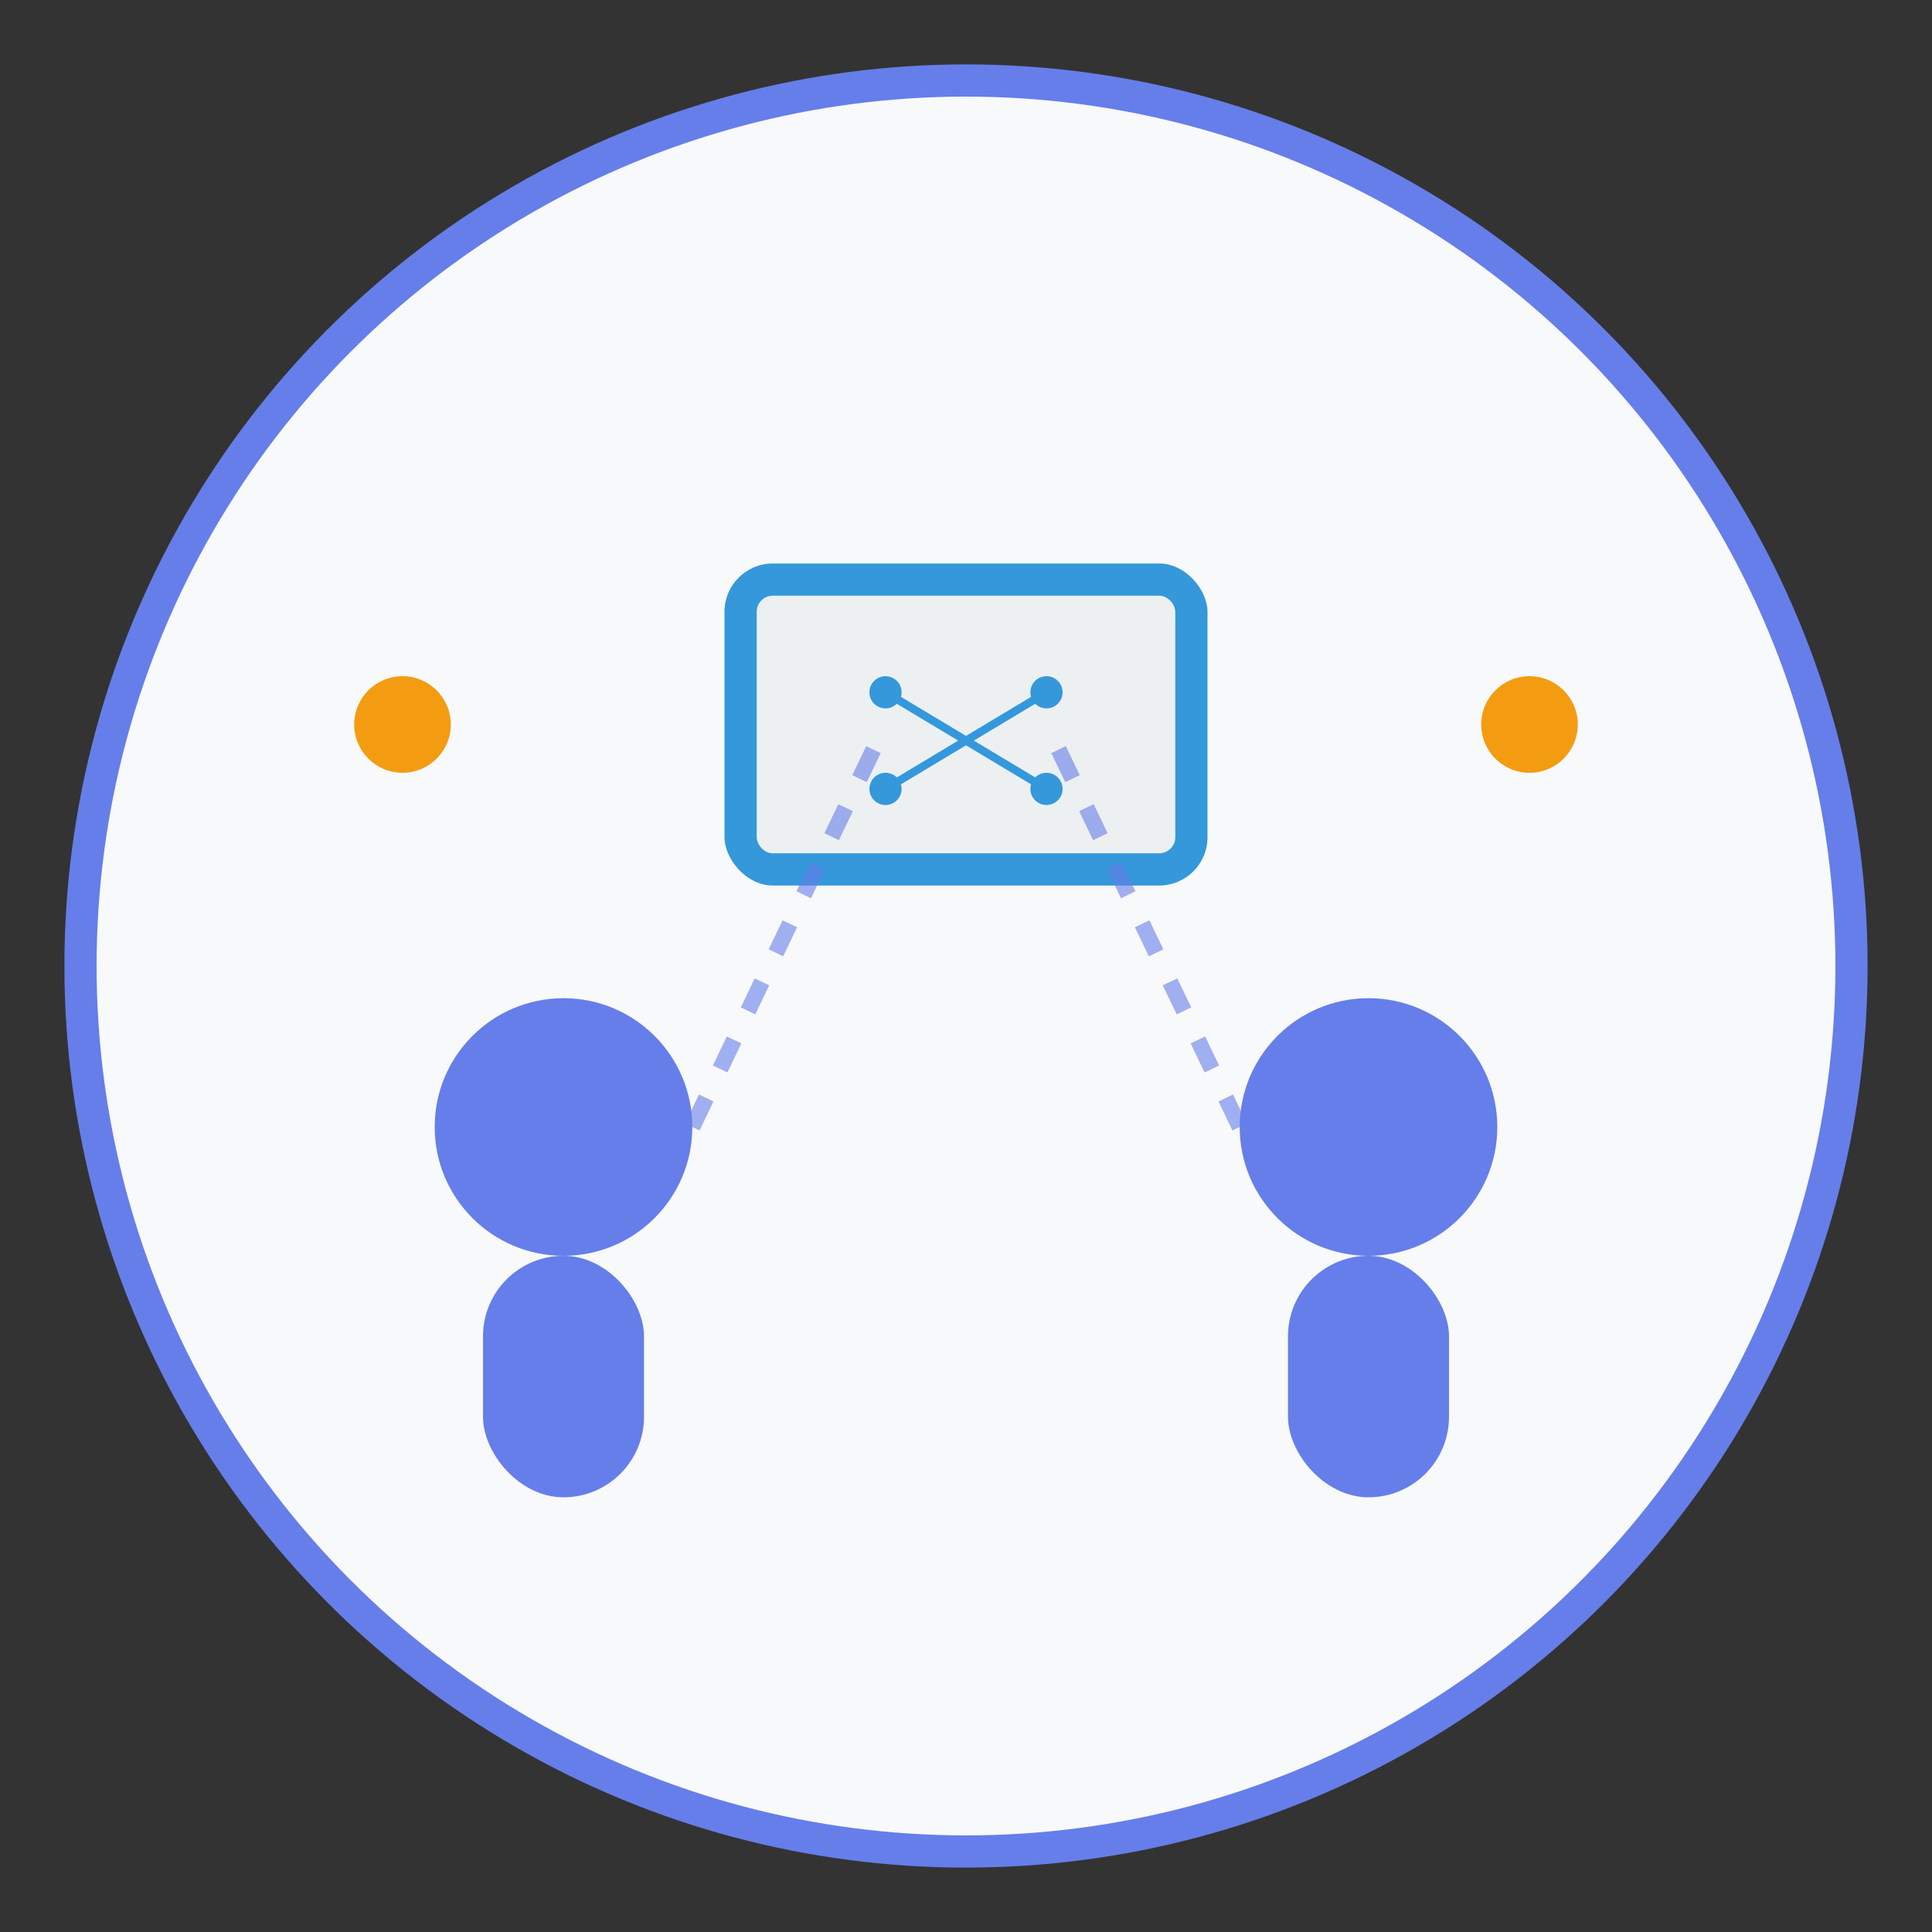 <svg width="120" height="120" viewBox="0 0 120 120" xmlns="http://www.w3.org/2000/svg">
  <rect x="0" y="0" width="120" height="120" fill="#333333" stroke="none"/>
  <circle cx="60" cy="60" r="55" fill="#f8f9fa" stroke="#667eea" stroke-width="2"/>
  <rect x="45" y="35" width="30" height="20" rx="3" fill="#3498db"/>
  <rect x="47" y="37" width="26" height="16" rx="1" fill="#ecf0f1"/>
  <circle cx="55" cy="43" r="1" fill="#3498db"/>
  <circle cx="65" cy="43" r="1" fill="#3498db"/>
  <circle cx="55" cy="49" r="1" fill="#3498db"/>
  <circle cx="65" cy="49" r="1" fill="#3498db"/>
  <line x1="55" y1="43" x2="65" y2="49" stroke="#3498db" stroke-width="0.5"/>
  <line x1="65" y1="43" x2="55" y2="49" stroke="#3498db" stroke-width="0.5"/>
  <circle cx="35" cy="70" r="8" fill="#667eea"/>
  <rect x="30" y="78" width="10" height="15" rx="5" fill="#667eea"/>
  <circle cx="85" cy="70" r="8" fill="#667eea"/>
  <rect x="80" y="78" width="10" height="15" rx="5" fill="#667eea"/>
  <line x1="43" y1="70" x2="55" y2="45" stroke="#667eea" stroke-width="1" opacity="0.6" stroke-dasharray="2,2"/>
  <line x1="77" y1="70" x2="65" y2="45" stroke="#667eea" stroke-width="1" opacity="0.6" stroke-dasharray="2,2"/>
  <circle cx="25" cy="45" r="3" fill="#f39c12"/>
  <circle cx="95" cy="45" r="3" fill="#f39c12"/>
</svg>
